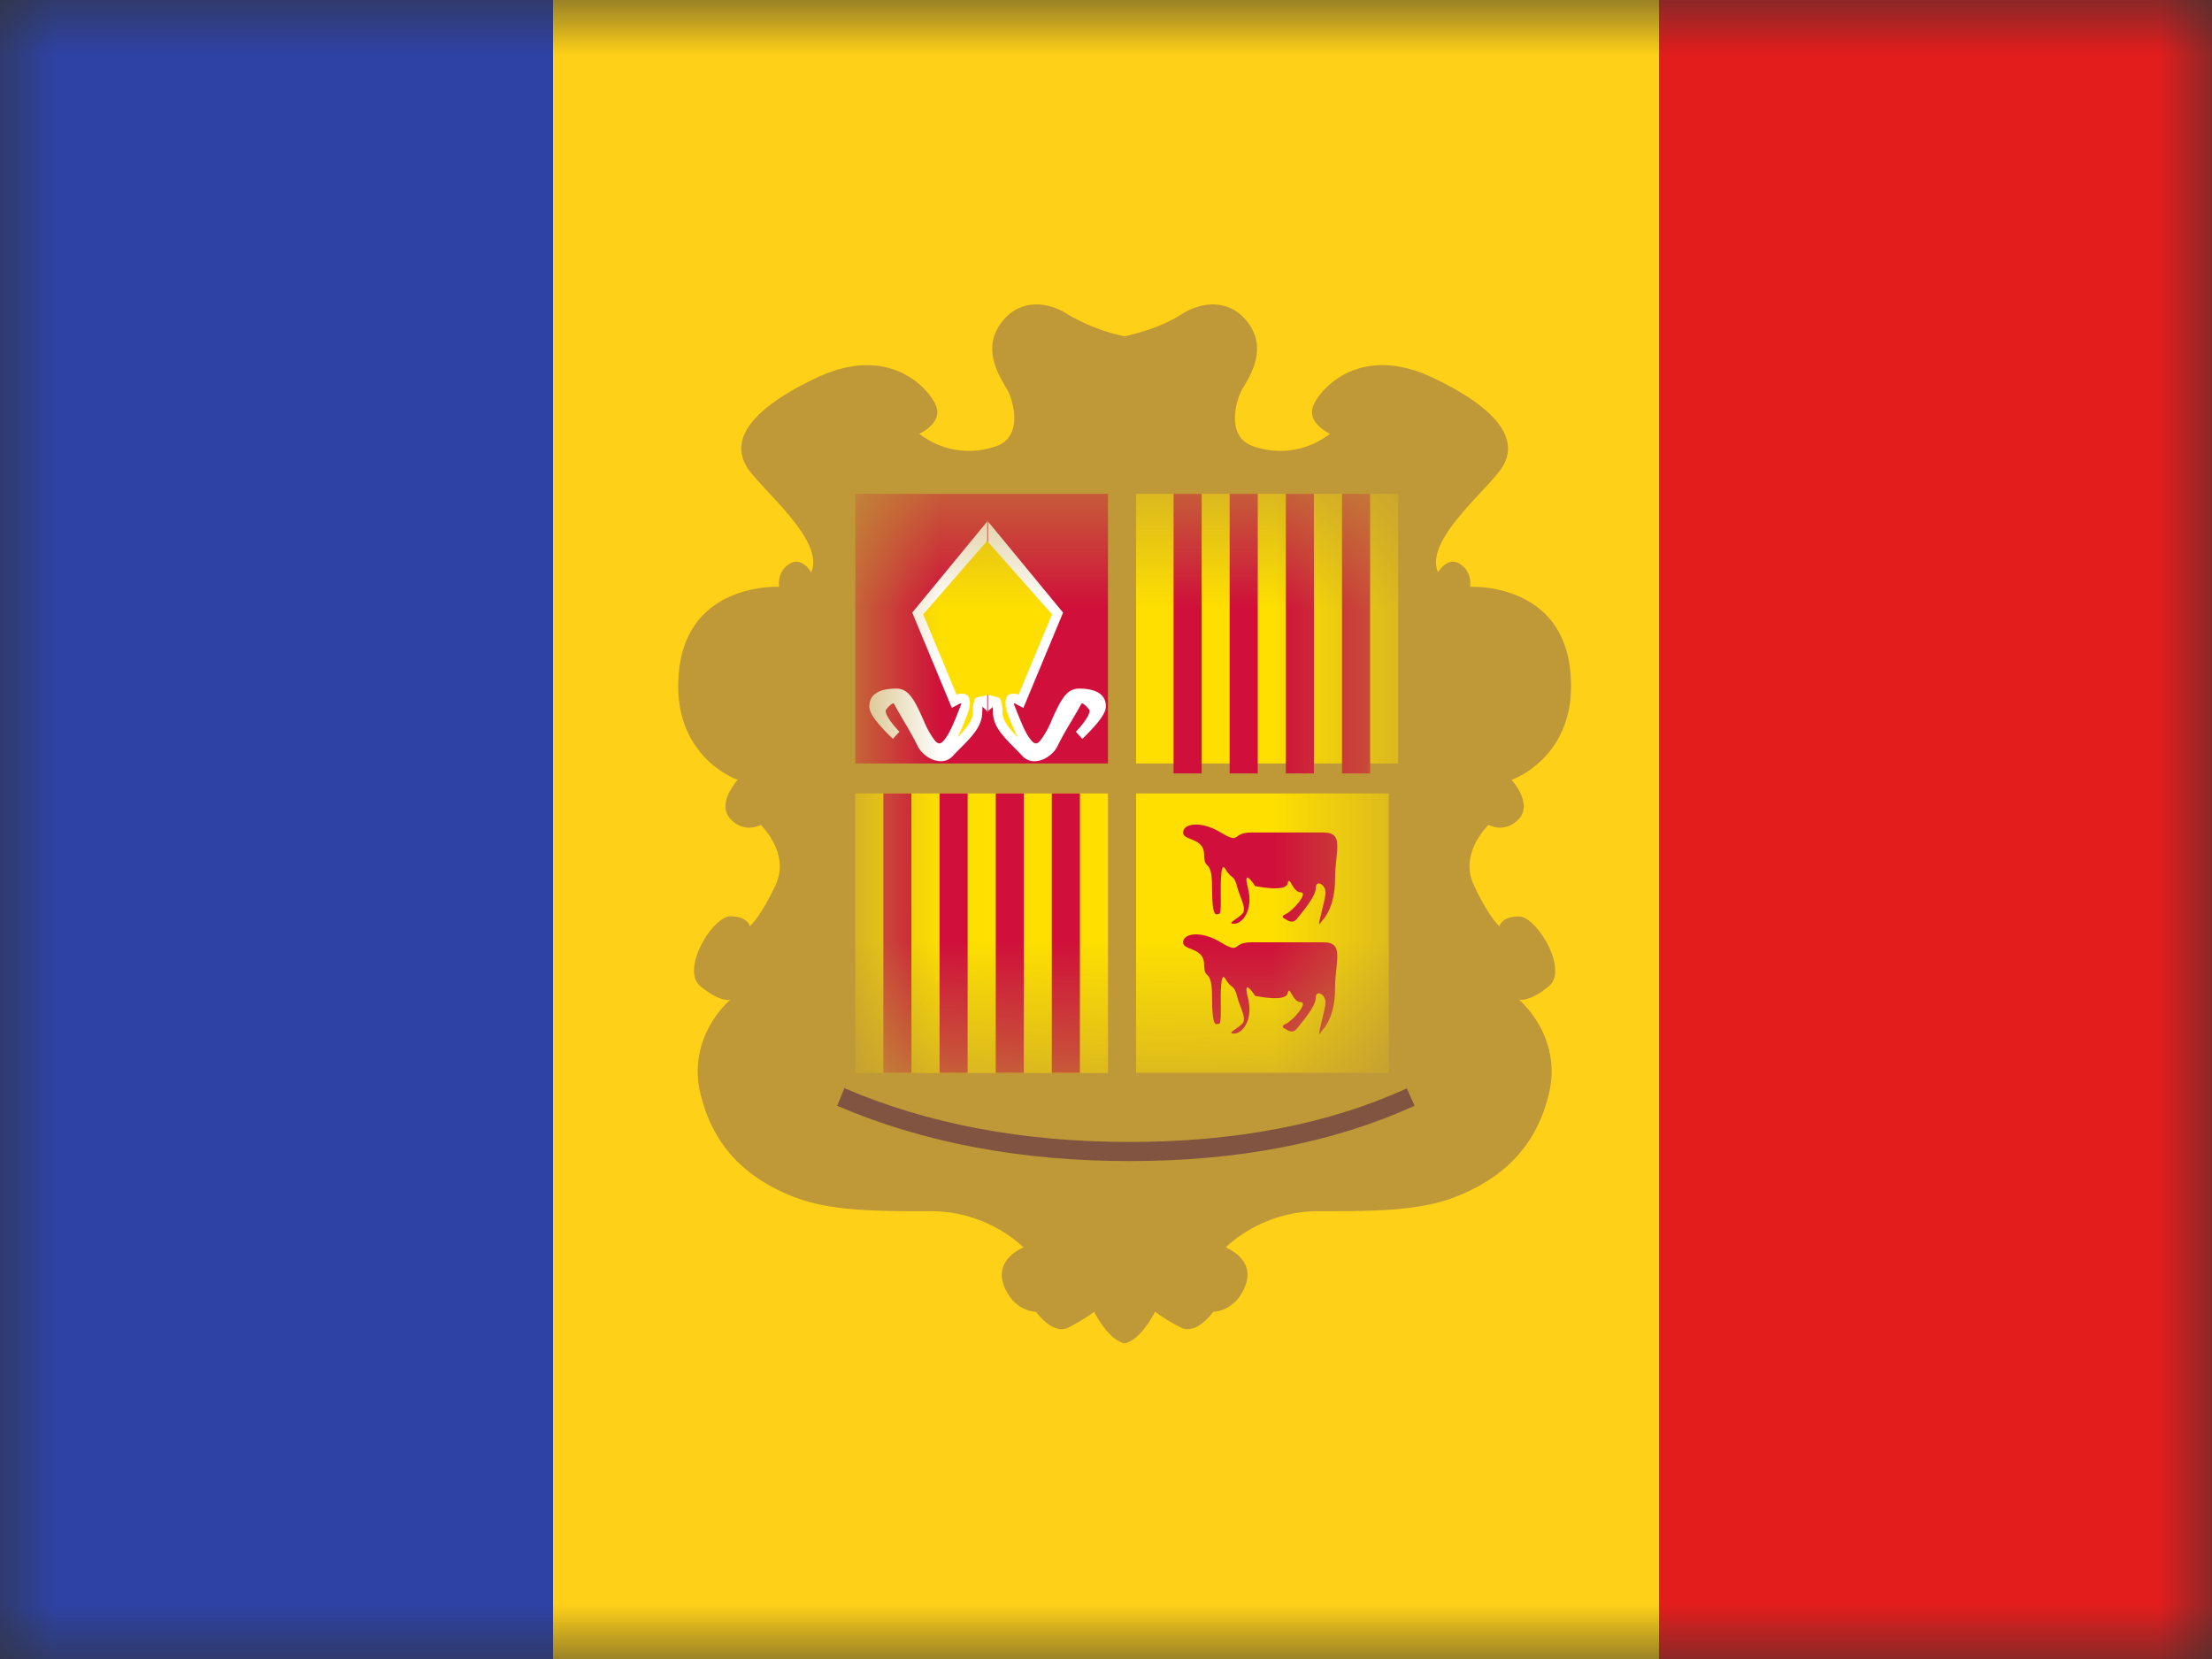 <svg xmlns="http://www.w3.org/2000/svg" width="20" height="15" fill="none"><rect width="100%" height="100%" fill="#333333" stroke="none"/><mask id="a" width="20" height="15" x="0" y="0" maskUnits="userSpaceOnUse"><path fill="#fff" d="M0 0h20v15H0z"/></mask><g mask="url(#a)"><path fill="#FFD018" fill-rule="evenodd" d="M5 0h10v15H5z" clip-rule="evenodd"/><path fill="#2E42A5" fill-rule="evenodd" d="M0 0h5v15H0z" clip-rule="evenodd"/><path fill="#E31D1C" fill-rule="evenodd" d="M15 0h5v15h-5z" clip-rule="evenodd"/><path fill="#BF9937" fill-rule="evenodd" d="M10.187 12.14c.138-.04.257-.28.257-.28s.09.071.233.143.292-.142.292-.142.203 0 .292-.24c.09-.24-.178-.342-.178-.342s.312-.328.839-.328.936 0 1.28-.146.678-.396.803-.917c.124-.521-.271-.85-.271-.85s.088.029.27-.121-.111-.631-.27-.631-.177.089-.177.089-.098-.085-.232-.374c-.135-.29.134-.543.134-.543s.147.084.275-.055-.067-.352-.067-.352.618-.21.529-1c-.09-.79-.904-.745-.904-.745s.025-.131-.09-.206-.2.075-.2.075c-.09-.209.174-.494.385-.722.066-.07.126-.136.17-.192.182-.235.068-.527-.6-.845s-1.033.11-1.086.261.154.245.154.245a.73.73 0 0 1-.719.103c-.223-.103-.124-.414-.078-.5l.02-.033c.063-.106.194-.327.058-.542-.153-.242-.417-.242-.629-.105-.18.118-.438.18-.508.196a1.7 1.7 0 0 1-.51-.196c-.21-.137-.475-.137-.628.105-.136.215-.004.436.058.542l.02.034c.046.085.145.396-.078.499a.73.73 0 0 1-.719-.103s.208-.093.154-.245c-.053-.151-.418-.579-1.086-.26-.668.317-.782.609-.6.844.044.056.104.121.17.192.21.228.475.513.385.722 0 0-.085-.15-.2-.075s-.09.206-.09.206-.814-.045-.904.745c-.089.79.529 1 .529 1s-.195.213-.067.352c.128.14.275.055.275.055s.269.254.135.543c-.135.289-.233.374-.233.374s-.018-.09-.177-.09-.453.482-.27.632c.182.15.27.122.27.122s-.395.328-.27.849c.124.52.458.771.802.917s.754.146 1.28.146c.527 0 .839.328.839.328s-.267.102-.178.342.292.24.292.24.149.214.292.142.233-.142.233-.142.119.24.257.279v.005l.018-.001.019.001z" clip-rule="evenodd"/><path fill="#805440" d="m7.569 9.999.066-.16q1.131.486 2.577.486t2.508-.484l.07.157q-1.1.5-2.578.5t-2.643-.5z"/><path fill="#BF9937" fill-rule="evenodd" d="M7.799 4.52h4.713v4.394s-.001.388-.411.557-.892.11-.892.11-.462-.1-.705 0c-.15.06-.258.09-.32.104v.012l-.029-.005-.03.005v-.012a2 2 0 0 1-.318-.105c-.244-.099-.705 0-.705 0s-.482.061-.892-.109a.64.64 0 0 1-.411-.557z" clip-rule="evenodd"/><mask id="b" width="6" height="6" x="7" y="4" maskUnits="userSpaceOnUse"><path fill="#fff" fill-rule="evenodd" d="M7.799 4.52h4.713v4.394s-.001.388-.411.557-.892.11-.892.11-.462-.1-.705 0c-.15.06-.258.09-.32.104v.012l-.029-.005-.03.005v-.012a2 2 0 0 1-.318-.105c-.244-.099-.705 0-.705 0s-.482.061-.892-.109a.64.64 0 0 1-.411-.557z" clip-rule="evenodd"/></mask><g mask="url(#b)"><path fill="#D00F3A" d="M7.733 4.465h2.285v2.438H7.733z"/><path fill="#FEDF00" fill-rule="evenodd" d="M10.272 4.465h2.37v2.438h-2.37zm0 2.709h2.285V9.7h-2.285z" clip-rule="evenodd"/><path fill="#FEDF00" d="M7.733 7.174h2.285v2.528H7.733z"/><path fill="#D00F3A" fill-rule="evenodd" d="M11.965 8.312s.106-.108.106-.363c0-.254.09-.422-.106-.422h-.649c-.187 0-.09.113-.279 0-.188-.113-.34-.077-.34 0s.19.043.19.2c0 .156.072.02.072.302 0 .283.04.235.059.235.02 0 .02-.05.02-.125 0-.074-.01-.373.042-.281s.078.048.104.153c.025.104.095.206.047.253-.047.048-.143.088-.072.088.072 0 .176-.12.124-.323-.052-.202.065-.018.065-.018s.276.06.294-.023c.018-.084.043.08.118.08s-.072.17-.134.196c-.062.027 0 .048 0 .048s.058.047.096 0c.038-.048.175-.203.175-.283s.088-.032.088.04c0 .07-.082.324-.051.283l.03-.04zm0 .993s.106-.108.106-.362c0-.255.09-.423-.106-.423h-.649c-.187 0-.09.113-.279 0-.188-.113-.34-.077-.34 0s.19.043.19.2c0 .156.072.02.072.302 0 .283.04.235.059.235.02 0 .02-.05.02-.125 0-.074-.01-.373.042-.281s.078.048.104.153c.025.104.095.206.047.253-.047.048-.143.088-.072.088.072 0 .176-.12.124-.323-.052-.202.065-.018.065-.018s.276.061.294-.023.043.08.118.08-.072.17-.134.196c-.062.027 0 .048 0 .048s.058.047.096 0c.038-.048.175-.203.175-.283s.088-.031.088.04c0 .07-.082.324-.051.283l.03-.04z" clip-rule="evenodd"/><path fill="#fff" fill-rule="evenodd" d="M8.881 6.436c0 .103-.052.182-.172.303l-.048.048-.042.044c-.102.116-.28.016-.327-.096a3 3 0 0 0-.101-.183l-.003-.005-.035-.06-.031-.053-.04-.072c-.005-.007-.029.001-.07.054-.016.02.016.09.12.2l-.059.065c-.144-.14-.213-.23-.213-.294 0-.105.084-.161.242-.161.099 0 .151.07.23.245l.02.045a.8.8 0 0 0 .095.172c.036.046.058.044.095-.003s.071-.119.122-.249l.014-.035q.017-.04.013-.042-.003-.002-.026.01l-.02.011-.039.02-.358-.861.678-.824V6.43l-.043-.04-.002.045zm.049-.002-.004.003V6.43l.004.003zm.003-.003v.006l-.003-.003zm0-1.716.679.824-.359.862-.04-.021c-.027-.014-.041-.024-.045-.02-.004.003.007.024.027.076.051.13.085.202.122.249s.059.049.095.003a.8.8 0 0 0 .095-.172l.02-.045c.079-.175.132-.245.23-.245.158 0 .242.056.242.161 0 .063-.07.154-.213.294l-.058-.065c.103-.11.135-.18.12-.2-.042-.053-.066-.061-.07-.054l-.04.072-.032.053-.034.06-.004.005a3 3 0 0 0-.101.183c-.046.112-.225.212-.327.096l-.042-.044-.048-.048c-.12-.121-.172-.2-.172-.303q0-.027-.002-.044l-.043.039zm0 0L8.93 4.71l.003-.004zM8.93 4.71l-.004.004v-.008zm-.042 1.654.001-.002z" clip-rule="evenodd"/><path fill="#FEDF00" fill-rule="evenodd" d="M8.924 6.281V4.889l.588.666-.302.726c-.111-.039-.15.043-.093.19.034.087.061.15.088.198-.1-.101-.142-.165-.142-.233a.3.3 0 0 0-.019-.118c-.006-.012-.059-.023-.093-.03zm-.275 0-.302-.726.574-.66v1.391l-.026.006c-.03.006-.074.014-.08.026a.3.3 0 0 0-.018.118c0 .068-.042.132-.142.233.026-.048.053-.111.087-.198.058-.147.019-.229-.093-.19" clip-rule="evenodd"/><path fill="#D00F3A" fill-rule="evenodd" d="M8.24 7.174h-.253V9.7h.254zm.509 0h-.254V9.7h.254zm.254 0h.254V9.7h-.254zm.761 0H9.51V9.7h.254zm1.101-2.709h-.254v2.528h.254zm.507 0h-.254v2.528h.254zm.254 0h.254v2.528h-.254zm.762 0h-.254v2.528h.254z" clip-rule="evenodd"/></g></g></svg>